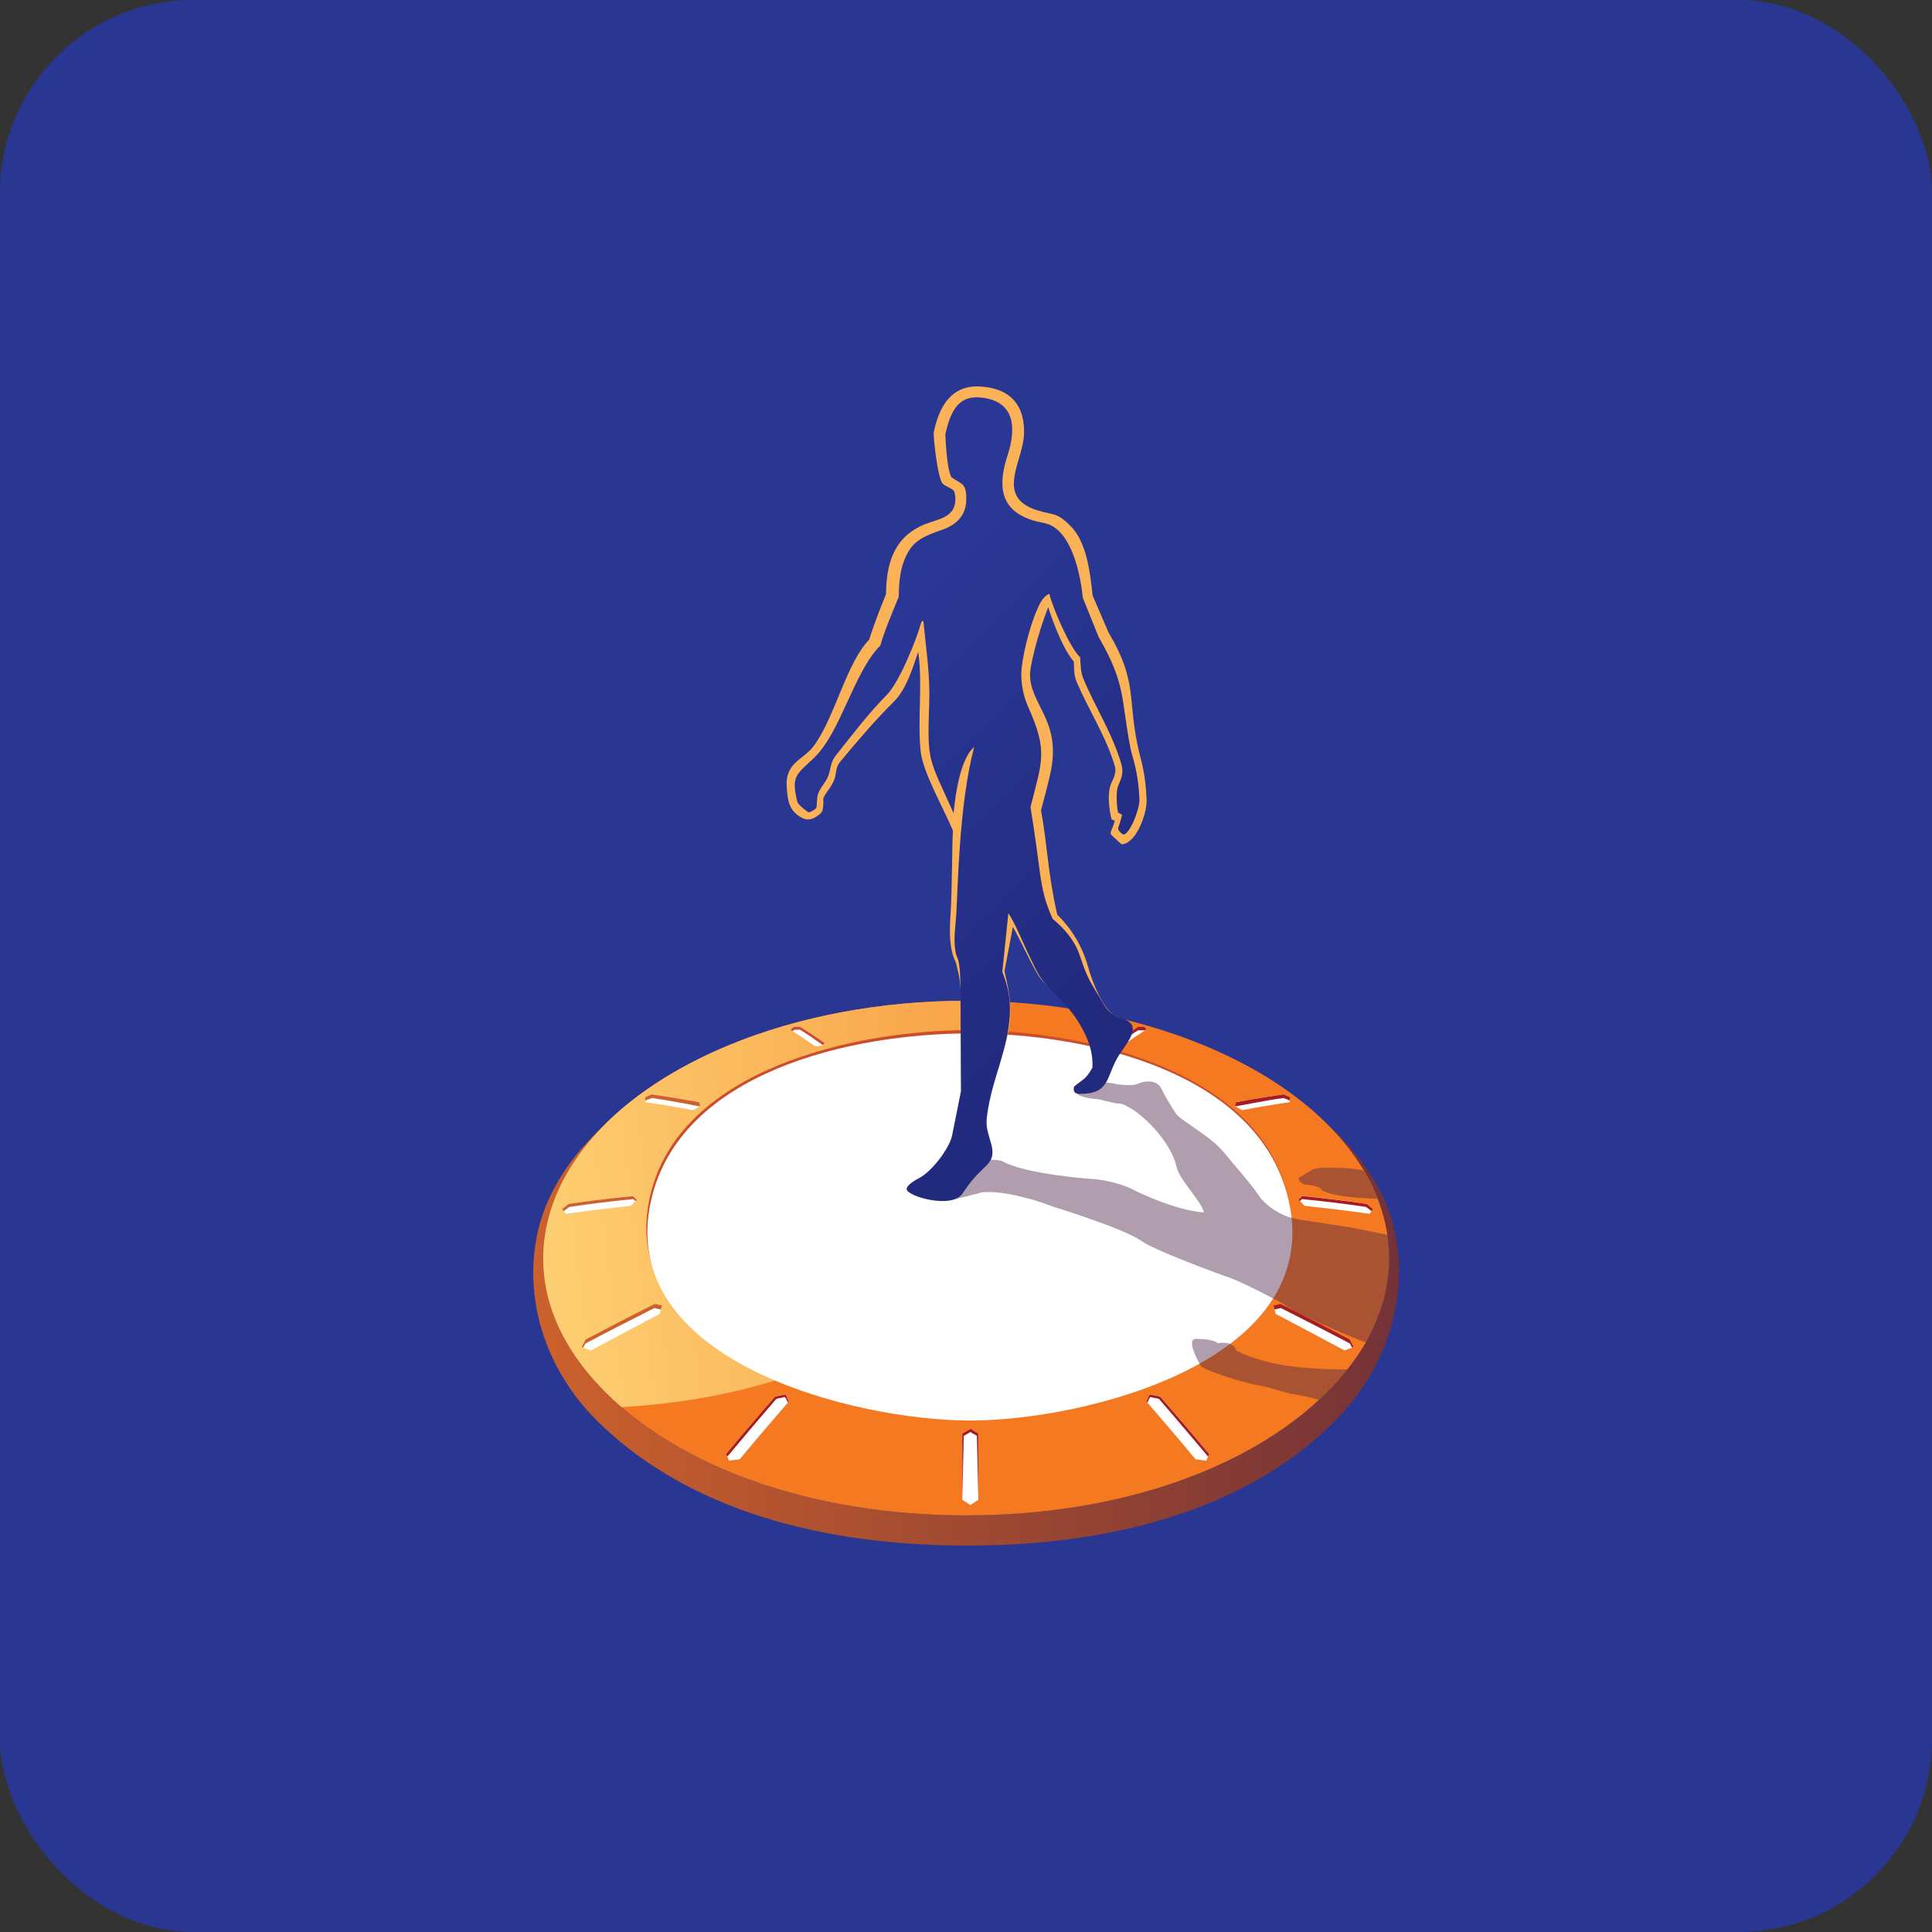 <svg width="40" height="40" viewBox="0 0 40 40" fill="none" xmlns="http://www.w3.org/2000/svg">
<rect x="0" y="0" width="40" height="40" fill="#333333" stroke="none"/>
<rect width="40" height="40" rx="4" fill="#293692"/>
<path d="M27.484 23.281C27.861 23.661 28.169 24.072 28.39 24.517C29.088 25.932 28.829 27.492 27.443 28.854C25.855 30.414 23.148 31.374 20.004 31.374C16.861 31.374 14.154 30.414 12.566 28.854C11.179 27.492 10.924 25.932 11.618 24.517C11.837 24.075 12.142 23.664 12.522 23.281C12.076 23.711 11.727 24.091 11.41 24.726C10.731 26.084 10.949 28.028 12.382 29.436C14.011 31.037 16.562 32 20.032 32C23.512 32 26.063 31.006 27.624 29.436C29.157 27.897 29.216 25.891 28.586 24.683C28.322 24.181 27.973 23.717 27.484 23.281Z" fill="url(#paint0_linear_16669_492)"/>
<path d="M24.932 21.645C23.459 21.035 21.745 20.72 20.004 20.72C18.263 20.72 16.546 21.035 15.076 21.645C13.466 22.315 12.217 23.306 11.618 24.517C10.924 25.932 11.179 27.492 12.566 28.854C14.154 30.414 16.861 31.374 20.004 31.374C23.148 31.374 25.855 30.414 27.443 28.854C28.829 27.492 29.085 25.932 28.39 24.517C27.792 23.306 26.543 22.312 24.932 21.645Z" fill="#F47920"/>
<path d="M20.297 22.325C20.007 21.73 20.067 21.191 20.126 20.72C20.085 20.72 20.045 20.72 20.004 20.72C18.263 20.72 16.546 21.035 15.076 21.645C13.466 22.315 12.217 23.306 11.618 24.517C10.924 25.932 11.179 27.492 12.566 28.854C12.665 28.95 12.765 29.044 12.871 29.134C18.721 28.791 21.78 25.368 20.297 22.325Z" fill="url(#paint1_linear_16669_492)"/>
<path d="M16.232 22.427C17.319 22.705 18.354 23.032 19.406 23.421C19.615 22.795 19.836 22.175 20.089 21.564C20.341 22.175 20.562 22.795 20.771 23.421C21.824 23.032 22.839 22.717 23.926 22.44C23.16 22.919 22.484 23.415 21.777 23.972C23.216 24.156 24.562 24.393 25.976 24.701C24.565 24.67 23.235 24.72 21.827 24.81C22.821 25.651 23.671 26.468 24.596 27.383C23.328 26.661 22.142 26.053 20.821 25.43C20.565 26.533 20.322 27.642 20.089 28.748C19.855 27.639 19.64 26.586 19.385 25.483C18.064 26.106 16.864 26.701 15.556 27.393C16.481 26.477 17.357 25.68 18.35 24.838C16.939 24.748 15.591 24.729 14.145 24.708C15.55 24.402 16.97 24.159 18.397 23.979C17.693 23.424 16.998 22.907 16.232 22.427ZM20.092 24.356V21.916C19.846 22.596 19.628 23.281 19.422 23.972C19.643 24.1 19.867 24.228 20.092 24.356ZM16.868 22.695C17.74 23.078 18.587 23.511 19.419 23.976C19.213 23.997 19.005 24.019 18.799 24.041C18.173 23.567 17.531 23.116 16.868 22.695ZM20.092 24.356C21.771 24.359 23.447 24.443 25.116 24.608C23.649 24.343 22.226 24.141 20.755 23.969C20.534 24.097 20.313 24.225 20.092 24.356ZM23.313 22.695C22.441 23.078 21.59 23.511 20.758 23.972C20.724 23.857 20.69 23.745 20.656 23.63C21.528 23.284 22.413 22.966 23.313 22.695ZM20.001 24.359C20.036 25.536 20.079 26.785 20.092 27.925C20.31 26.873 20.537 25.82 20.78 24.77C20.553 24.63 20.235 24.493 20.001 24.359ZM23.789 26.785C22.811 26.078 21.808 25.402 20.78 24.77C20.992 24.754 21.201 24.739 21.413 24.723C22.229 25.38 23.02 26.072 23.789 26.785ZM20.092 24.356C18.4 24.381 17.083 24.455 15.435 24.599C16.858 24.602 17.961 24.658 19.406 24.77C19.634 24.63 19.861 24.493 20.092 24.356ZM16.394 26.785C17.375 26.078 18.378 25.405 19.406 24.77C19.438 24.901 19.466 25.032 19.497 25.162C18.444 25.67 17.41 26.212 16.394 26.785Z" fill="white"/>
<path d="M20.089 21.605C20.341 22.215 20.562 22.835 20.771 23.462C21.771 23.094 22.786 22.776 23.817 22.511C23.855 22.49 23.889 22.465 23.926 22.443C22.858 22.714 21.805 23.041 20.771 23.424C20.562 22.798 20.341 22.178 20.089 21.568C19.836 22.178 19.615 22.798 19.406 23.424C18.354 23.035 17.319 22.708 16.232 22.43C16.27 22.452 16.304 22.477 16.341 22.499C17.391 22.77 18.391 23.088 19.406 23.465C19.615 22.835 19.836 22.215 20.089 21.605Z" fill="#C9252C"/>
<path d="M18.35 24.842C17.372 25.673 16.469 26.493 15.559 27.396L15.706 27.315C16.6 26.433 17.391 25.717 18.353 24.904L18.35 24.842Z" fill="#CB4D2C"/>
<path d="M20.054 24.377L20.02 24.399C19.814 24.521 19.609 24.645 19.406 24.773L19.416 24.813C19.64 24.676 19.864 24.542 20.092 24.408L20.092 24.356L20.054 24.377Z" fill="#C4161C"/>
<path d="M19.419 23.976L19.356 23.982C19.169 24 18.986 24.019 18.799 24.041C18.173 23.567 17.531 23.116 16.868 22.695L16.867 22.745C17.531 23.166 18.173 23.617 18.799 24.091C19.004 24.069 19.213 24.044 19.419 24.026C19.621 24.138 19.811 24.244 20.011 24.359H20.091C19.867 24.228 19.643 24.1 19.419 23.976ZM16.394 26.841C17.409 26.268 18.444 25.726 19.497 25.222V25.166C18.444 25.673 17.41 26.212 16.394 26.785L16.394 26.841Z" fill="#CB4D2C"/>
<path d="M20.78 24.767C20.54 25.804 20.306 26.879 20.092 27.922V27.963C20.31 26.91 20.537 25.863 20.78 24.814C21.481 25.247 22.5 25.913 23.792 26.845V26.782C22.811 26.078 21.808 25.402 20.78 24.767ZM21.873 24.851L21.83 24.814V24.879C22.789 25.692 23.556 26.418 24.45 27.302C24.481 27.321 24.568 27.371 24.602 27.39C23.658 26.452 22.817 25.655 21.873 24.851Z" fill="#A71C20"/>
<path d="M18.356 23.988C16.945 24.169 15.54 24.409 14.148 24.711C14.216 24.711 14.3 24.714 14.369 24.714C15.702 24.43 17.048 24.203 18.4 24.032V23.982L18.356 23.988ZM19.406 24.77C18.082 24.655 16.765 24.589 15.437 24.602V24.642C16.746 24.633 18.048 24.695 19.353 24.807L19.406 24.77Z" fill="#CB4D2C"/>
<path d="M21.777 23.972C23.216 24.156 24.562 24.393 25.976 24.701C25.904 24.698 25.811 24.698 25.739 24.698C24.39 24.412 23.141 24.197 21.777 24.026L21.777 23.972ZM20.092 24.356C21.771 24.359 23.447 24.443 25.116 24.608L25.116 24.652C23.471 24.486 21.82 24.402 20.166 24.396C20.154 24.39 20.138 24.381 20.126 24.371L20.092 24.356ZM20.755 23.973C20.777 23.976 20.796 23.979 20.814 23.979C21.627 23.53 22.456 23.11 23.306 22.736V22.695C22.437 23.078 21.59 23.508 20.755 23.973Z" fill="#A71C20"/>
<path d="M20.755 23.973C20.721 23.857 20.687 23.745 20.652 23.63V23.67C20.684 23.773 20.715 23.876 20.743 23.976C20.749 23.976 20.752 23.976 20.755 23.973Z" fill="#C4161C"/>
<path d="M20.257 31.05C20.207 31.087 20.138 31.125 20.092 31.162C20.042 31.125 19.973 31.087 19.923 31.05C19.923 30.592 19.923 30.137 19.923 29.679C19.973 29.645 20.045 29.611 20.092 29.58C20.142 29.614 20.207 29.648 20.254 29.679L20.257 31.05ZM12.126 27.735L12.045 27.891C12.095 27.91 12.192 27.941 12.235 27.96C12.715 27.704 13.189 27.449 13.659 27.203C13.678 27.131 13.687 27.091 13.709 27.035C13.659 27.022 13.612 27.01 13.562 26.997C13.08 27.237 12.6 27.483 12.126 27.735ZM11.774 24.926C11.731 24.96 11.687 24.994 11.643 25.032C11.668 25.063 11.693 25.1 11.715 25.131C12.161 25.069 12.609 25.013 13.058 24.966C13.098 24.926 13.151 24.876 13.189 24.838C13.164 24.81 13.136 24.785 13.111 24.757C12.665 24.804 12.22 24.86 11.774 24.926ZM13.491 22.658L13.354 22.717C13.357 22.745 13.363 22.792 13.366 22.82C13.696 22.866 14.023 22.923 14.354 22.985C14.397 22.96 14.453 22.926 14.494 22.904L14.475 22.817C14.151 22.758 13.821 22.701 13.491 22.658ZM23.565 21.262C23.605 21.262 23.649 21.262 23.69 21.262L23.739 21.312C23.568 21.421 23.397 21.536 23.232 21.652C23.188 21.652 23.144 21.652 23.101 21.652L23.051 21.596C23.219 21.483 23.39 21.368 23.565 21.262ZM19.973 20.786L20.067 20.758L20.163 20.786L20.166 21.188C20.132 21.2 20.101 21.209 20.067 21.222C20.036 21.209 20.001 21.2 19.97 21.188L19.973 20.786ZM16.366 21.321C16.381 21.306 16.419 21.275 16.434 21.259L16.562 21.256C16.737 21.365 16.908 21.477 17.076 21.596L17.026 21.652C16.983 21.652 16.921 21.664 16.877 21.661C16.709 21.543 16.537 21.43 16.366 21.321ZM15.316 30.212C15.248 30.227 15.16 30.227 15.095 30.243C15.079 30.196 15.045 30.146 15.033 30.1C15.366 29.701 15.706 29.302 16.048 28.91C16.114 28.894 16.201 28.882 16.266 28.866C16.282 28.907 16.313 28.978 16.332 29.016C15.989 29.415 15.649 29.81 15.316 30.212ZM27.945 27.735C27.973 27.785 27.998 27.838 28.026 27.891C27.976 27.91 27.879 27.941 27.836 27.96C27.356 27.704 26.883 27.449 26.412 27.203C26.393 27.131 26.384 27.091 26.362 27.035C26.412 27.022 26.459 27.01 26.509 26.997C26.988 27.237 27.468 27.483 27.945 27.735ZM28.297 24.926C28.34 24.96 28.384 24.994 28.428 25.032C28.403 25.063 28.378 25.1 28.356 25.131C27.91 25.069 27.462 25.013 27.013 24.966C26.973 24.926 26.92 24.876 26.883 24.838C26.907 24.81 26.936 24.785 26.96 24.757C27.406 24.804 27.851 24.86 28.297 24.926ZM26.577 22.658L26.714 22.717C26.711 22.745 26.705 22.792 26.702 22.82C26.372 22.866 26.045 22.923 25.714 22.985C25.671 22.96 25.615 22.926 25.574 22.904C25.58 22.876 25.587 22.848 25.593 22.817C25.92 22.758 26.247 22.701 26.577 22.658ZM24.752 30.212C24.808 30.221 24.904 30.234 24.973 30.243C24.995 30.196 25.017 30.15 25.035 30.1C24.702 29.701 24.362 29.302 24.02 28.91C23.954 28.894 23.867 28.882 23.802 28.866C23.786 28.907 23.755 28.978 23.736 29.016C24.079 29.415 24.419 29.81 24.752 30.212Z" fill="white"/>
<path d="M12.12 27.816C12.108 27.841 12.089 27.879 12.076 27.901C12.067 27.897 12.058 27.894 12.045 27.888C12.073 27.835 12.098 27.785 12.126 27.732C12.603 27.48 13.079 27.234 13.562 26.994C13.612 27.006 13.659 27.019 13.709 27.031C13.699 27.059 13.69 27.087 13.681 27.112C13.643 27.1 13.59 27.094 13.55 27.081C13.07 27.324 12.597 27.564 12.12 27.816ZM11.787 24.988C11.762 25.007 11.696 25.053 11.671 25.075C11.659 25.06 11.656 25.053 11.64 25.032C11.684 24.997 11.728 24.96 11.771 24.926C12.217 24.86 12.662 24.807 13.107 24.761C13.133 24.789 13.161 24.814 13.185 24.841C13.176 24.851 13.167 24.86 13.157 24.87C13.145 24.857 13.12 24.835 13.111 24.826C12.671 24.869 12.229 24.922 11.787 24.988ZM13.363 22.786L13.354 22.717L13.491 22.658C13.821 22.704 14.148 22.758 14.478 22.82L14.497 22.907C14.491 22.91 13.824 22.776 13.497 22.733L13.363 22.786Z" fill="#CC612C"/>
<path d="M23.689 21.331L23.696 21.337C23.711 21.328 23.724 21.318 23.739 21.309C23.724 21.293 23.705 21.275 23.689 21.259H23.565C23.39 21.368 23.219 21.48 23.051 21.599L23.088 21.642C23.244 21.533 23.403 21.43 23.565 21.331C23.605 21.331 23.649 21.331 23.689 21.331Z" fill="#A71C20"/>
<path d="M19.973 20.854L20.067 20.826L20.163 20.854L20.163 20.786C20.132 20.776 20.098 20.767 20.067 20.758L19.973 20.786L19.973 20.854Z" fill="#B7161C"/>
<path d="M16.565 21.318C16.727 21.418 16.88 21.53 17.035 21.639L17.076 21.596C16.908 21.477 16.737 21.365 16.562 21.256C16.519 21.256 16.478 21.256 16.434 21.259C16.419 21.275 16.381 21.306 16.366 21.321L16.409 21.349C16.413 21.346 16.437 21.325 16.441 21.322C16.481 21.318 16.521 21.318 16.565 21.318Z" fill="#CB4D2C"/>
<path d="M16.254 28.925C16.272 28.95 16.294 29.006 16.313 29.038L16.331 29.019C16.325 29 16.285 28.91 16.266 28.869C16.201 28.885 16.113 28.897 16.048 28.913C15.705 29.305 15.366 29.701 15.033 30.103C15.039 30.122 15.051 30.143 15.057 30.159C15.272 29.904 15.737 29.349 16.073 28.963C16.126 28.947 16.198 28.938 16.254 28.925ZM27.948 27.816C27.96 27.841 27.979 27.879 27.994 27.901C28.004 27.897 28.013 27.894 28.026 27.888C27.998 27.835 27.973 27.785 27.945 27.732C27.468 27.48 26.991 27.234 26.509 26.994C26.459 27.006 26.412 27.019 26.362 27.031C26.372 27.059 26.381 27.087 26.387 27.112C26.424 27.1 26.477 27.094 26.518 27.081C26.998 27.324 27.471 27.564 27.948 27.816ZM28.281 24.988C28.306 25.007 28.371 25.053 28.396 25.075C28.409 25.059 28.412 25.053 28.428 25.032C28.384 24.997 28.34 24.96 28.297 24.926C27.851 24.86 27.406 24.807 26.96 24.761C26.935 24.788 26.907 24.814 26.882 24.841C26.892 24.851 26.901 24.857 26.91 24.869C26.923 24.857 26.948 24.835 26.957 24.826C27.399 24.869 27.836 24.922 28.281 24.988ZM26.705 22.785L26.714 22.717C26.671 22.698 26.624 22.677 26.577 22.658C26.247 22.704 25.92 22.758 25.59 22.82L25.571 22.907C25.577 22.91 26.244 22.776 26.571 22.733L26.705 22.785ZM23.814 28.925C23.795 28.95 23.773 29.006 23.755 29.038C23.749 29.031 23.742 29.025 23.736 29.019C23.742 29 23.783 28.91 23.802 28.869C23.867 28.885 23.954 28.897 24.02 28.913C24.362 29.305 24.702 29.704 25.035 30.103C25.029 30.122 25.02 30.14 25.013 30.159C24.798 29.904 24.331 29.349 23.995 28.963C23.942 28.947 23.87 28.938 23.814 28.925ZM20.225 29.729L20.257 31.05L20.254 29.679C20.204 29.645 20.138 29.611 20.092 29.58C20.042 29.614 19.97 29.648 19.923 29.679V31.05L19.954 29.729C19.995 29.701 20.054 29.676 20.091 29.648C20.129 29.676 20.185 29.701 20.225 29.729Z" fill="#A71C20"/>
<path d="M13.456 24.779C14.051 22.119 17.743 21.328 20.06 21.328C22.378 21.328 26.066 22.119 26.664 24.779C27.406 28.094 22.462 29.327 20.063 29.327C17.665 29.327 12.715 28.094 13.456 24.779ZM13.696 24.761C14.257 22.188 17.827 21.427 20.057 21.427C22.284 21.427 25.858 22.191 26.418 24.764C27.113 27.947 22.362 29.122 20.057 29.122C17.752 29.119 13.005 27.944 13.696 24.761Z" fill="#CB4D2C"/>
<path d="M13.478 24.86C14.073 22.2 17.612 21.396 20.079 21.396C22.54 21.396 26.085 22.2 26.683 24.863C27.425 28.175 22.481 29.411 20.082 29.411C17.681 29.408 12.734 28.175 13.478 24.86ZM13.718 24.842C14.279 22.268 17.849 21.508 20.079 21.508C22.31 21.508 25.88 22.272 26.44 24.845C27.135 28.025 22.388 29.203 20.079 29.203C17.774 29.203 13.024 28.025 13.718 24.842Z" fill="white"/>
<path d="M23.219 17.48C23.219 17.48 23.001 17.281 22.998 17.272C22.983 17.203 23.06 17.11 23.079 16.991C23.057 16.982 23.032 16.973 23.014 16.963C22.961 16.761 22.917 16.4 23.014 16.203C23.06 16.11 23.116 15.982 23.085 15.873C22.905 15.256 22.549 14.717 22.297 14.132C22.229 13.973 22.241 13.858 22.232 13.696C22.035 13.481 21.811 12.92 21.702 12.571C21.475 13.144 21.325 13.805 21.325 13.957C21.325 14.602 21.979 14.917 21.752 15.988C21.708 16.197 21.631 16.484 21.553 16.776C21.69 17.524 21.69 18.066 21.889 18.935C22.169 19.212 22.403 19.568 22.528 20.019C22.606 20.3 22.839 20.954 23.141 21.054C23.328 21.116 22.509 21.265 22.275 20.973C22.051 20.692 21.665 20.468 21.484 20.172C21.338 19.935 21.113 19.431 20.97 19.191L20.796 20.11C21.036 21.091 20.892 21.309 20.68 22.107C20.59 22.452 19.892 20.842 19.892 20.714C19.892 20.365 19.87 20.234 19.79 19.926C19.643 19.642 19.659 19.241 19.68 18.932C19.715 18.421 19.709 17.456 19.73 17.2C19.556 16.77 19.104 15.992 19.061 15.552C18.992 14.87 19.107 14.178 19.011 13.496C18.892 13.836 18.768 14.269 18.503 14.531C18.107 14.923 17.74 15.356 17.385 15.783C17.257 15.96 17.369 16.044 17.17 16.328C16.974 16.605 17.079 16.481 17.036 16.745C17.03 16.783 17.014 16.817 16.989 16.842C16.883 16.929 16.771 17.007 16.622 16.942C16.329 16.795 16.31 16.577 16.288 16.3C16.251 15.767 16.643 15.742 16.868 15.418C17.307 14.786 17.528 13.724 17.995 13.244C18.023 13.151 18.135 12.808 18.344 12.3C18.35 11.671 18.506 11.11 19.154 10.852C19.419 10.746 19.768 10.718 19.78 10.353C19.783 10.31 19.774 10.197 19.746 10.157C19.64 10.07 19.565 10.07 19.512 10.007C19.406 9.873 19.319 9.007 19.332 8.951C19.481 8.226 19.833 7.98 20.279 8.001C20.805 8.026 21.223 8.282 21.201 8.989C21.182 9.559 20.593 10.288 21.475 10.565C21.811 10.671 21.873 10.596 22.163 10.889C22.487 11.213 22.565 11.792 22.621 12.328L22.951 13.095C23.556 14.113 23.338 14.437 23.562 15.474C23.618 15.742 23.718 15.979 23.739 16.568C23.746 16.848 23.524 17.471 23.219 17.48Z" fill="#FBB257"/>
<path d="M16.905 16.714C16.933 16.443 16.892 16.465 17.067 16.213C17.229 15.979 17.151 15.861 17.291 15.658C17.64 15.222 17.97 14.78 18.363 14.384C18.625 14.116 18.983 13.222 19.067 12.905C19.082 12.858 19.107 12.836 19.12 12.877C19.176 13.478 19.26 13.979 19.238 14.568C19.195 15.808 19.226 15.677 19.743 16.836C19.786 16.372 19.898 15.696 20.169 15.465C19.852 16.671 19.833 18.393 19.799 18.923C19.783 19.191 19.709 19.618 19.836 19.864C19.88 20.032 19.883 20.284 19.886 20.477C19.886 20.596 19.895 22.596 19.895 22.596L19.709 23.524C19.643 23.792 19.297 24.244 19.042 24.384C18.961 24.427 18.771 24.53 18.771 24.62C18.771 24.767 19.715 25.041 19.933 24.708C20.095 24.458 20.229 24.318 20.422 24.134C20.721 23.848 20.391 23.555 20.428 23.169C20.497 22.496 20.786 21.913 20.88 21.278C20.936 20.895 20.927 20.558 20.752 20.122L20.877 18.907C21.017 19.116 21.148 19.449 21.279 19.727C21.515 20.219 21.518 20.265 21.927 20.671C22.064 20.808 22.207 20.966 22.31 21.131C22.503 21.437 22.634 21.739 22.618 22.103C22.478 22.359 22.416 22.343 22.235 22.499C22.241 22.508 22.185 22.649 22.356 22.649C22.97 22.649 22.895 22.328 23.129 21.91C23.278 21.642 23.711 21.231 23.238 21.091C23.088 21.047 22.951 20.957 22.864 20.814C22.537 20.265 22.525 20.281 22.353 19.776C22.25 19.471 22.039 19.225 21.793 19.023C21.64 18.68 21.581 18.434 21.531 18.069C21.465 17.574 21.419 17.219 21.335 16.711C21.575 15.758 21.699 15.559 21.291 14.643C21.194 14.428 21.145 14.194 21.145 13.961C21.145 13.655 21.313 12.973 21.475 12.618C21.531 12.475 21.612 12.338 21.724 12.294C21.824 12.665 22.163 13.422 22.363 13.609C22.375 13.758 22.369 13.908 22.428 14.048C22.677 14.646 23.035 15.191 23.216 15.82C23.278 16.038 23.194 16.141 23.135 16.316C23.116 16.4 23.11 16.643 23.148 16.823L23.232 16.87C23.216 16.926 23.179 17.079 23.148 17.147C23.16 17.231 23.263 17.281 23.263 17.281C23.4 17.25 23.596 16.755 23.59 16.555C23.568 15.948 23.44 15.677 23.406 15.496C23.204 14.465 23.322 14.185 22.746 13.188L22.419 12.378C22.378 11.964 22.213 11.017 21.68 10.845C21.59 10.817 21.5 10.811 21.366 10.768C20.671 10.543 20.671 10.008 20.861 9.425C21.029 8.905 21.051 8.294 20.288 8.229C19.814 8.188 19.671 8.562 19.572 8.989C19.575 9.036 19.599 9.733 19.702 9.883C19.905 10.032 20.017 9.989 20.005 10.366C19.995 10.68 19.793 10.867 19.518 10.964C19.073 11.12 18.849 11.213 18.696 11.671C18.649 11.814 18.609 12.023 18.609 12.331V12.353C18.481 12.668 18.322 13.029 18.226 13.366C17.677 13.914 17.407 15.163 16.855 15.689C16.488 16.038 16.375 16.063 16.509 16.602C16.522 16.658 16.699 16.798 16.737 16.817C16.762 16.83 16.908 16.745 16.905 16.714Z" fill="url(#paint2_linear_16669_492)"/>
<g opacity="0.45">
<path d="M27.96 25.412L26.879 25.247L26.736 25.212C26.555 25.175 26.206 24.979 26.057 24.745C25.904 24.511 25.543 24.11 25.34 23.86C25.063 23.515 24.434 23.197 24.344 23.053C24.25 22.91 24.101 22.661 24.057 22.561C24.017 22.462 23.917 22.381 23.755 22.39C23.593 22.399 23.577 22.455 23.437 22.465C23.297 22.474 23.101 22.443 23.101 22.443C23.017 22.424 22.957 22.415 22.898 22.415C22.811 22.558 22.68 22.645 22.356 22.645C22.334 22.645 22.316 22.642 22.3 22.639C22.334 22.711 22.634 22.755 22.683 22.751C22.733 22.748 23.017 22.829 23.082 22.839C23.213 22.863 23.188 22.817 23.397 22.938C23.742 23.138 24.26 23.689 24.362 24.166C24.418 24.43 24.87 24.86 24.926 25.103C24.322 25.06 23.515 24.658 23.515 24.658L23.415 24.608C23.415 24.608 23.057 24.427 22.506 24.402C21.465 24.309 21.07 24.169 20.967 24.134C20.752 24.063 20.783 24.025 20.609 24.016C20.574 24.013 20.543 24.013 20.515 24.013C20.493 24.057 20.462 24.097 20.425 24.131C20.232 24.315 20.098 24.455 19.936 24.704C19.892 24.773 19.817 24.814 19.73 24.838C19.93 24.792 20.319 24.689 20.319 24.689C20.687 24.639 21.244 24.804 21.244 24.804C21.45 24.845 21.792 24.979 21.792 24.979C21.792 24.979 23.275 25.433 23.64 25.698C23.88 25.873 25.11 26.334 25.437 26.446C25.764 26.558 26.562 26.991 26.562 26.991C26.767 27.166 27.957 27.686 28.284 27.795C28.705 27.066 28.851 26.321 28.733 25.567L27.96 25.412Z" fill="#4F264A"/>
<path d="M27.415 24.178C27.309 24.178 27.191 24.206 27.191 24.206L26.895 24.381C26.858 24.443 26.991 24.521 26.991 24.521C26.991 24.521 27.365 24.546 27.362 24.642C27.636 24.789 28.222 24.804 28.518 24.82C28.477 24.717 28.434 24.617 28.384 24.521C28.337 24.424 28.284 24.331 28.228 24.237C28.216 24.228 27.991 24.166 27.415 24.178ZM25.213 27.81C25.213 27.81 25.141 27.72 24.764 27.72C24.524 27.72 24.867 28.287 24.867 28.287C25.082 28.433 25.861 28.654 26.026 28.676C26.188 28.698 26.733 28.86 26.733 28.86C26.733 28.86 27.016 28.897 27.306 28.985C27.518 28.791 27.717 28.58 27.895 28.355C27.238 28.343 26.303 28.33 25.596 27.96C25.527 27.745 25.213 27.81 25.213 27.81Z" fill="#4F264A"/>
</g>
<defs>
<linearGradient id="paint0_linear_16669_492" x1="11.037" y1="19.996" x2="28.96" y2="19.996" gradientUnits="userSpaceOnUse">
<stop stop-color="#CC612C"/>
<stop offset="1" stop-color="#743237"/>
</linearGradient>
<linearGradient id="paint1_linear_16669_492" x1="7.831" y1="23.288" x2="29.26" y2="20.768" gradientUnits="userSpaceOnUse">
<stop stop-color="#FFDD7F"/>
<stop offset="1" stop-color="#F47920"/>
</linearGradient>
<linearGradient id="paint2_linear_16669_492" x1="17.118" y1="13.873" x2="23.532" y2="20.288" gradientUnits="userSpaceOnUse">
<stop stop-color="#2A3795"/>
<stop offset="1" stop-color="#222A7E"/>
</linearGradient>
</defs>
</svg>
